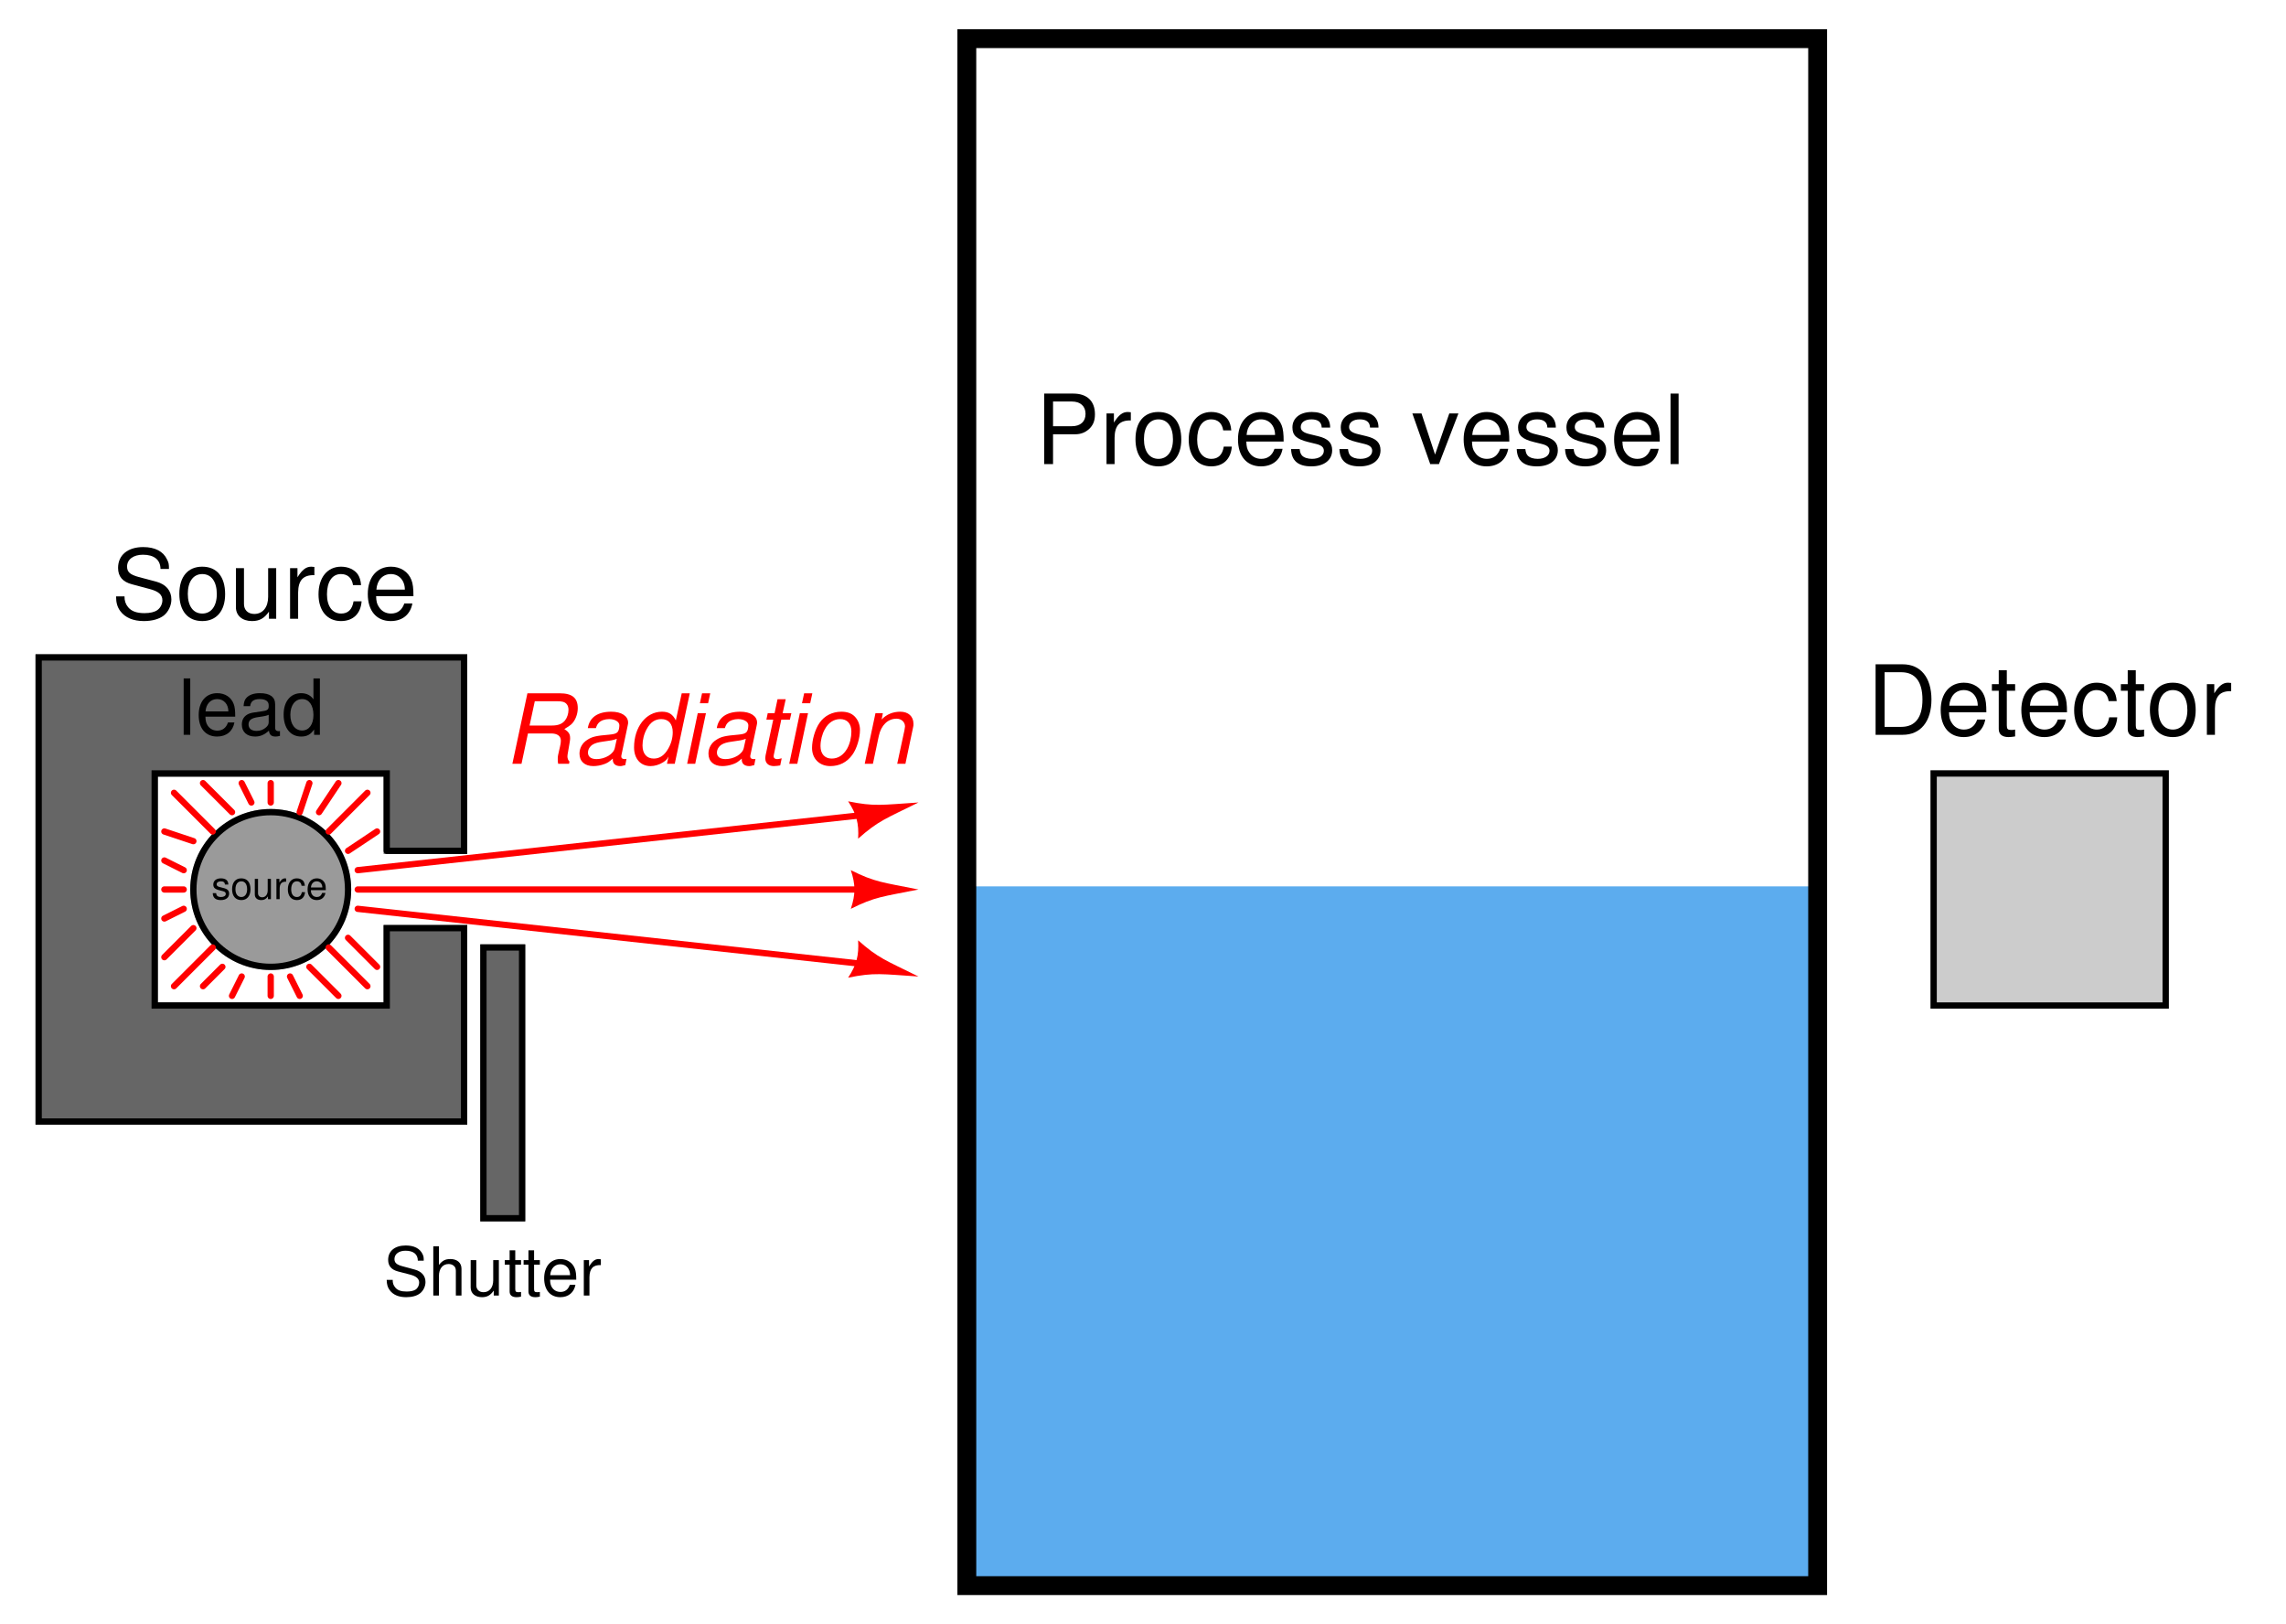 <?xml version="1.0" encoding="UTF-8"?>
<svg xmlns="http://www.w3.org/2000/svg" xmlns:xlink="http://www.w3.org/1999/xlink" viewBox="0 0 265.999 189" version="1.2">
<defs>
<g>
<symbol overflow="visible" id="glyph0-0">
<path style="stroke:none;" d=""/>
</symbol>
<symbol overflow="visible" id="glyph0-1">
<path style="stroke:none;" d="M 1.375 -6.562 L 0.609 -6.562 L 0.609 0 L 1.375 0 Z M 1.375 -6.562 "/>
</symbol>
<symbol overflow="visible" id="glyph0-2">
<path style="stroke:none;" d="M 4.609 -2.109 C 4.609 -2.828 4.562 -3.266 4.422 -3.609 C 4.125 -4.391 3.406 -4.844 2.516 -4.844 C 1.203 -4.844 0.359 -3.859 0.359 -2.297 C 0.359 -0.734 1.172 0.203 2.5 0.203 C 3.578 0.203 4.328 -0.406 4.516 -1.438 L 3.766 -1.438 C 3.562 -0.812 3.125 -0.484 2.531 -0.484 C 2.047 -0.484 1.641 -0.703 1.391 -1.094 C 1.219 -1.375 1.156 -1.641 1.141 -2.109 Z M 1.156 -2.719 C 1.219 -3.594 1.75 -4.156 2.516 -4.156 C 3.281 -4.156 3.812 -3.562 3.812 -2.719 Z M 1.156 -2.719 "/>
</symbol>
<symbol overflow="visible" id="glyph0-3">
<path style="stroke:none;" d="M 4.812 -0.438 C 4.734 -0.422 4.703 -0.422 4.656 -0.422 C 4.391 -0.422 4.25 -0.562 4.25 -0.797 L 4.25 -3.562 C 4.25 -4.406 3.641 -4.844 2.469 -4.844 C 1.781 -4.844 1.234 -4.656 0.906 -4.297 C 0.688 -4.062 0.609 -3.781 0.578 -3.328 L 1.344 -3.328 C 1.406 -3.891 1.75 -4.156 2.453 -4.156 C 3.125 -4.156 3.5 -3.906 3.5 -3.453 L 3.5 -3.266 C 3.484 -2.938 3.328 -2.812 2.719 -2.734 C 1.656 -2.594 1.5 -2.562 1.203 -2.453 C 0.656 -2.219 0.375 -1.797 0.375 -1.188 C 0.375 -0.328 0.969 0.203 1.922 0.203 C 2.516 0.203 3 0 3.531 -0.484 C 3.578 0 3.812 0.203 4.297 0.203 C 4.469 0.203 4.562 0.188 4.812 0.125 Z M 3.5 -1.484 C 3.5 -1.234 3.422 -1.078 3.203 -0.875 C 2.891 -0.594 2.531 -0.453 2.094 -0.453 C 1.5 -0.453 1.156 -0.734 1.156 -1.203 C 1.156 -1.703 1.484 -1.953 2.297 -2.062 C 3.094 -2.172 3.25 -2.219 3.5 -2.328 Z M 3.5 -1.484 "/>
</symbol>
<symbol overflow="visible" id="glyph0-4">
<path style="stroke:none;" d="M 4.453 -6.562 L 3.703 -6.562 L 3.703 -4.125 C 3.391 -4.594 2.891 -4.844 2.266 -4.844 C 1.031 -4.844 0.234 -3.875 0.234 -2.359 C 0.234 -0.781 1.016 0.203 2.281 0.203 C 2.938 0.203 3.391 -0.031 3.781 -0.625 L 3.781 0 L 4.453 0 Z M 2.391 -4.156 C 3.188 -4.156 3.703 -3.438 3.703 -2.297 C 3.703 -1.219 3.188 -0.5 2.391 -0.5 C 1.562 -0.5 1.016 -1.219 1.016 -2.328 C 1.016 -3.422 1.562 -4.156 2.391 -4.156 Z M 2.391 -4.156 "/>
</symbol>
<symbol overflow="visible" id="glyph1-0">
<path style="stroke:none;" d=""/>
</symbol>
<symbol overflow="visible" id="glyph1-1">
<path style="stroke:none;" d="M 1.969 -1.703 C 1.969 -2.172 1.656 -2.422 1.109 -2.422 C 0.562 -2.422 0.219 -2.141 0.219 -1.703 C 0.219 -1.344 0.406 -1.156 0.953 -1.031 L 1.312 -0.938 C 1.578 -0.875 1.672 -0.781 1.672 -0.609 C 1.672 -0.391 1.453 -0.25 1.125 -0.25 C 0.922 -0.25 0.75 -0.297 0.656 -0.406 C 0.594 -0.469 0.578 -0.531 0.547 -0.703 L 0.156 -0.703 C 0.172 -0.156 0.484 0.109 1.094 0.109 C 1.688 0.109 2.062 -0.188 2.062 -0.641 C 2.062 -1 1.875 -1.188 1.406 -1.297 L 1.047 -1.391 C 0.734 -1.453 0.609 -1.562 0.609 -1.719 C 0.609 -1.938 0.797 -2.078 1.109 -2.078 C 1.406 -2.078 1.562 -1.953 1.578 -1.703 Z M 1.969 -1.703 "/>
</symbol>
<symbol overflow="visible" id="glyph1-2">
<path style="stroke:none;" d="M 1.219 -2.422 C 0.562 -2.422 0.156 -1.953 0.156 -1.156 C 0.156 -0.359 0.562 0.109 1.234 0.109 C 1.891 0.109 2.297 -0.375 2.297 -1.141 C 2.297 -1.969 1.906 -2.422 1.219 -2.422 Z M 1.234 -2.078 C 1.656 -2.078 1.906 -1.734 1.906 -1.141 C 1.906 -0.594 1.641 -0.25 1.234 -0.25 C 0.812 -0.25 0.547 -0.594 0.547 -1.156 C 0.547 -1.734 0.812 -2.078 1.234 -2.078 Z M 1.234 -2.078 "/>
</symbol>
<symbol overflow="visible" id="glyph1-3">
<path style="stroke:none;" d="M 2.172 0 L 2.172 -2.359 L 1.797 -2.359 L 1.797 -1.016 C 1.797 -0.547 1.547 -0.219 1.156 -0.219 C 0.859 -0.219 0.672 -0.406 0.672 -0.688 L 0.672 -2.359 L 0.297 -2.359 L 0.297 -0.547 C 0.297 -0.156 0.578 0.109 1.047 0.109 C 1.391 0.109 1.609 -0.016 1.828 -0.328 L 1.828 0 Z M 2.172 0 "/>
</symbol>
<symbol overflow="visible" id="glyph1-4">
<path style="stroke:none;" d="M 0.312 -2.359 L 0.312 0 L 0.688 0 L 0.688 -1.219 C 0.688 -1.797 0.922 -2.047 1.438 -2.031 L 1.438 -2.406 C 1.375 -2.422 1.344 -2.422 1.297 -2.422 C 1.062 -2.422 0.875 -2.281 0.656 -1.938 L 0.656 -2.359 Z M 0.312 -2.359 "/>
</symbol>
<symbol overflow="visible" id="glyph1-5">
<path style="stroke:none;" d="M 2.125 -1.562 C 2.094 -1.797 2.047 -1.938 1.969 -2.078 C 1.797 -2.297 1.516 -2.422 1.188 -2.422 C 0.547 -2.422 0.141 -1.922 0.141 -1.141 C 0.141 -0.375 0.547 0.109 1.188 0.109 C 1.75 0.109 2.094 -0.234 2.141 -0.812 L 1.766 -0.812 C 1.703 -0.438 1.516 -0.25 1.188 -0.25 C 0.781 -0.25 0.531 -0.578 0.531 -1.141 C 0.531 -1.734 0.781 -2.078 1.188 -2.078 C 1.5 -2.078 1.703 -1.891 1.734 -1.562 Z M 2.125 -1.562 "/>
</symbol>
<symbol overflow="visible" id="glyph1-6">
<path style="stroke:none;" d="M 2.312 -1.047 C 2.312 -1.406 2.281 -1.625 2.219 -1.797 C 2.062 -2.188 1.703 -2.422 1.266 -2.422 C 0.609 -2.422 0.188 -1.922 0.188 -1.141 C 0.188 -0.375 0.578 0.109 1.25 0.109 C 1.797 0.109 2.172 -0.203 2.266 -0.719 L 1.875 -0.719 C 1.781 -0.406 1.562 -0.25 1.266 -0.25 C 1.031 -0.25 0.828 -0.344 0.703 -0.547 C 0.609 -0.688 0.578 -0.812 0.578 -1.047 Z M 0.578 -1.359 C 0.609 -1.797 0.875 -2.078 1.25 -2.078 C 1.641 -2.078 1.906 -1.781 1.906 -1.359 Z M 0.578 -1.359 "/>
</symbol>
<symbol overflow="visible" id="glyph2-0">
<path style="stroke:none;" d=""/>
</symbol>
<symbol overflow="visible" id="glyph2-1">
<path style="stroke:none;" d="M 2.859 -3.531 L 5.547 -3.531 C 6.281 -3.531 6.688 -3.234 6.688 -2.688 C 6.688 -2.5 6.656 -2.266 6.594 -2.016 C 6.328 -0.891 6.328 -0.891 6.328 -0.531 C 6.328 -0.344 6.328 -0.219 6.375 0 L 7.641 0 L 7.688 -0.266 C 7.547 -0.391 7.453 -0.609 7.453 -0.859 C 7.453 -0.984 7.484 -1.172 7.531 -1.422 C 7.734 -2.594 7.766 -2.75 7.766 -2.969 C 7.766 -3.469 7.609 -3.703 7.094 -4.047 C 7.531 -4.297 7.703 -4.422 7.906 -4.594 C 8.359 -5.016 8.656 -5.766 8.656 -6.469 C 8.656 -7.656 8.016 -8.203 6.562 -8.203 L 2.797 -8.203 L 1.047 0 L 2.109 0 Z M 3.047 -4.453 L 3.656 -7.281 L 6.25 -7.281 C 6.844 -7.281 7.125 -7.203 7.344 -6.969 C 7.5 -6.812 7.578 -6.547 7.578 -6.281 C 7.578 -5.844 7.422 -5.359 7.172 -5.047 C 6.844 -4.641 6.375 -4.453 5.641 -4.453 Z M 3.047 -4.453 "/>
</symbol>
<symbol overflow="visible" id="glyph2-2">
<path style="stroke:none;" d="M 6.203 -0.578 C 6.109 -0.547 6.062 -0.547 6.016 -0.547 C 5.719 -0.547 5.594 -0.656 5.594 -0.875 C 5.594 -0.906 5.594 -0.953 5.609 -0.984 L 6.328 -4.375 C 6.391 -4.688 6.391 -4.688 6.391 -4.797 C 6.391 -5.562 5.609 -6.062 4.438 -6.062 C 2.859 -6.062 1.906 -5.406 1.703 -4.156 L 2.641 -4.156 C 2.75 -4.469 2.828 -4.625 2.984 -4.781 C 3.234 -5.047 3.703 -5.203 4.188 -5.203 C 4.859 -5.203 5.375 -4.891 5.375 -4.484 C 5.375 -4.438 5.359 -4.359 5.359 -4.266 L 5.328 -4.062 C 5.219 -3.594 5 -3.469 4.188 -3.391 C 2.672 -3.266 2.203 -3.156 1.656 -2.797 C 1.062 -2.438 0.734 -1.828 0.734 -1.188 C 0.734 -0.281 1.344 0.266 2.344 0.266 C 2.75 0.266 3.203 0.188 3.625 0.031 C 3.969 -0.094 4.156 -0.203 4.609 -0.609 L 4.609 -0.484 C 4.609 -0.016 4.922 0.266 5.469 0.266 C 5.609 0.266 5.641 0.266 5.906 0.188 C 5.922 0.188 6 0.172 6.062 0.156 Z M 4.844 -1.844 C 4.703 -1.141 3.719 -0.547 2.719 -0.547 C 2.078 -0.547 1.719 -0.828 1.719 -1.297 C 1.719 -1.672 1.938 -2.031 2.266 -2.234 C 2.547 -2.406 2.875 -2.5 3.438 -2.578 C 4.484 -2.719 4.578 -2.734 5.078 -2.906 Z M 4.844 -1.844 "/>
</symbol>
<symbol overflow="visible" id="glyph2-3">
<path style="stroke:none;" d="M 7.312 -8.203 L 6.375 -8.203 L 5.688 -5.047 C 5.328 -5.766 4.875 -6.062 4.078 -6.062 C 2.219 -6.062 0.828 -4.281 0.828 -1.906 C 0.828 -0.594 1.578 0.266 2.75 0.266 C 3.234 0.266 3.75 0.109 4.203 -0.172 C 4.531 -0.375 4.688 -0.547 4.844 -0.859 L 4.656 0 L 5.562 0 Z M 4 -5.203 C 4.844 -5.203 5.328 -4.641 5.328 -3.672 C 5.328 -3 5.141 -2.328 4.797 -1.75 C 4.359 -0.984 3.812 -0.609 3.125 -0.609 C 2.297 -0.609 1.812 -1.172 1.812 -2.141 C 1.812 -2.781 1.984 -3.484 2.312 -4.062 C 2.734 -4.844 3.281 -5.203 4 -5.203 Z M 4 -5.203 "/>
</symbol>
<symbol overflow="visible" id="glyph2-4">
<path style="stroke:none;" d="M 2.938 -5.891 L 1.984 -5.891 L 0.75 0 L 1.688 0 Z M 3.438 -8.203 L 2.484 -8.203 L 2.234 -7.047 L 3.188 -7.047 Z M 3.438 -8.203 "/>
</symbol>
<symbol overflow="visible" id="glyph2-5">
<path style="stroke:none;" d="M 4.125 -5.891 L 3.109 -5.891 L 3.469 -7.516 L 2.516 -7.516 L 2.172 -5.891 L 1.375 -5.891 L 1.219 -5.141 L 2.016 -5.141 L 1.125 -0.984 C 1.109 -0.859 1.094 -0.75 1.094 -0.625 C 1.094 -0.078 1.469 0.266 2.094 0.266 C 2.328 0.266 2.656 0.219 2.828 0.188 L 3 -0.641 C 2.625 -0.547 2.609 -0.547 2.469 -0.547 C 2.219 -0.547 2.062 -0.672 2.062 -0.859 C 2.062 -0.891 2.062 -0.938 2.078 -1.016 L 2.953 -5.141 L 3.953 -5.141 Z M 4.125 -5.891 "/>
</symbol>
<symbol overflow="visible" id="glyph2-6">
<path style="stroke:none;" d="M 4.312 -6.062 C 3.281 -6.062 2.344 -5.594 1.781 -4.766 C 1.266 -4.031 0.906 -2.797 0.906 -1.844 C 0.906 -0.594 1.766 0.266 3.031 0.266 C 4.109 0.266 4.969 -0.188 5.594 -1.047 C 6.109 -1.75 6.484 -2.984 6.484 -3.953 C 6.484 -4.562 6.25 -5.125 5.859 -5.516 C 5.484 -5.891 4.969 -6.062 4.312 -6.062 Z M 4.172 -5.203 C 5 -5.203 5.484 -4.672 5.484 -3.75 C 5.484 -3.078 5.312 -2.344 5 -1.781 C 4.562 -1.016 3.953 -0.609 3.188 -0.609 C 2.391 -0.609 1.891 -1.156 1.891 -2.062 C 1.891 -2.719 2.078 -3.453 2.391 -4.016 C 2.797 -4.781 3.438 -5.203 4.172 -5.203 Z M 4.172 -5.203 "/>
</symbol>
<symbol overflow="visible" id="glyph2-7">
<path style="stroke:none;" d="M 2.031 -5.891 L 0.781 0 L 1.734 0 L 2.422 -3.25 C 2.688 -4.484 3.469 -5.25 4.484 -5.25 C 5.047 -5.25 5.469 -4.859 5.469 -4.344 C 5.469 -4.281 5.438 -4.125 5.406 -3.922 L 4.562 0 L 5.516 0 L 6.406 -4.234 C 6.453 -4.375 6.453 -4.516 6.453 -4.656 C 6.453 -5.516 5.859 -6.062 4.922 -6.062 C 4.078 -6.062 3.328 -5.766 2.75 -5.156 L 2.891 -5.891 Z M 2.031 -5.891 "/>
</symbol>
<symbol overflow="visible" id="glyph3-0">
<path style="stroke:none;" d=""/>
</symbol>
<symbol overflow="visible" id="glyph3-1">
<path style="stroke:none;" d="M 6.703 -5.797 C 6.703 -6.359 6.672 -6.516 6.484 -6.891 C 6.047 -7.844 5.078 -8.344 3.703 -8.344 C 1.906 -8.344 0.781 -7.406 0.781 -5.922 C 0.781 -4.922 1.312 -4.297 2.391 -4.016 L 4.438 -3.469 C 5.484 -3.203 5.938 -2.797 5.938 -2.156 C 5.938 -1.703 5.703 -1.266 5.359 -1.016 C 5.031 -0.781 4.516 -0.656 3.844 -0.656 C 2.953 -0.656 2.344 -0.875 1.953 -1.344 C 1.656 -1.703 1.516 -2.109 1.531 -2.609 L 0.547 -2.609 C 0.547 -1.859 0.703 -1.359 1.031 -0.906 C 1.594 -0.141 2.531 0.266 3.781 0.266 C 4.766 0.266 5.562 0.031 6.094 -0.375 C 6.641 -0.812 6.984 -1.547 6.984 -2.25 C 6.984 -3.266 6.359 -4 5.25 -4.312 L 3.188 -4.859 C 2.188 -5.125 1.828 -5.438 1.828 -6.078 C 1.828 -6.906 2.562 -7.453 3.672 -7.453 C 4.969 -7.453 5.703 -6.875 5.719 -5.797 Z M 6.703 -5.797 "/>
</symbol>
<symbol overflow="visible" id="glyph3-2">
<path style="stroke:none;" d="M 3.062 -6.062 C 1.391 -6.062 0.406 -4.875 0.406 -2.906 C 0.406 -0.906 1.391 0.266 3.078 0.266 C 4.734 0.266 5.734 -0.922 5.734 -2.859 C 5.734 -4.906 4.766 -6.062 3.062 -6.062 Z M 3.078 -5.203 C 4.125 -5.203 4.766 -4.328 4.766 -2.875 C 4.766 -1.469 4.109 -0.609 3.078 -0.609 C 2.031 -0.609 1.391 -1.469 1.391 -2.906 C 1.391 -4.328 2.031 -5.203 3.078 -5.203 Z M 3.078 -5.203 "/>
</symbol>
<symbol overflow="visible" id="glyph3-3">
<path style="stroke:none;" d="M 5.422 0 L 5.422 -5.891 L 4.484 -5.891 L 4.484 -2.547 C 4.484 -1.344 3.859 -0.562 2.875 -0.562 C 2.141 -0.562 1.672 -1.016 1.672 -1.719 L 1.672 -5.891 L 0.734 -5.891 L 0.734 -1.344 C 0.734 -0.375 1.469 0.266 2.609 0.266 C 3.469 0.266 4.031 -0.047 4.578 -0.828 L 4.578 0 Z M 5.422 0 "/>
</symbol>
<symbol overflow="visible" id="glyph3-4">
<path style="stroke:none;" d="M 0.781 -5.891 L 0.781 0 L 1.719 0 L 1.719 -3.062 C 1.734 -4.484 2.312 -5.109 3.609 -5.078 L 3.609 -6.031 C 3.453 -6.047 3.359 -6.062 3.25 -6.062 C 2.641 -6.062 2.188 -5.703 1.641 -4.828 L 1.641 -5.891 Z M 0.781 -5.891 "/>
</symbol>
<symbol overflow="visible" id="glyph3-5">
<path style="stroke:none;" d="M 5.297 -3.922 C 5.25 -4.484 5.125 -4.859 4.906 -5.188 C 4.5 -5.734 3.797 -6.062 2.969 -6.062 C 1.375 -6.062 0.344 -4.797 0.344 -2.844 C 0.344 -0.938 1.359 0.266 2.953 0.266 C 4.359 0.266 5.25 -0.578 5.359 -2.031 L 4.422 -2.031 C 4.266 -1.078 3.781 -0.609 2.984 -0.609 C 1.953 -0.609 1.328 -1.453 1.328 -2.844 C 1.328 -4.312 1.938 -5.203 2.953 -5.203 C 3.75 -5.203 4.234 -4.734 4.359 -3.922 Z M 5.297 -3.922 "/>
</symbol>
<symbol overflow="visible" id="glyph3-6">
<path style="stroke:none;" d="M 5.766 -2.625 C 5.766 -3.531 5.703 -4.078 5.531 -4.516 C 5.156 -5.484 4.25 -6.062 3.156 -6.062 C 1.5 -6.062 0.453 -4.812 0.453 -2.875 C 0.453 -0.922 1.469 0.266 3.125 0.266 C 4.484 0.266 5.406 -0.5 5.641 -1.781 L 4.703 -1.781 C 4.438 -1.016 3.922 -0.609 3.156 -0.609 C 2.562 -0.609 2.062 -0.875 1.75 -1.375 C 1.516 -1.703 1.438 -2.047 1.422 -2.625 Z M 1.453 -3.391 C 1.531 -4.484 2.188 -5.203 3.141 -5.203 C 4.094 -5.203 4.766 -4.453 4.766 -3.391 Z M 1.453 -3.391 "/>
</symbol>
<symbol overflow="visible" id="glyph3-7">
<path style="stroke:none;" d="M 1 0 L 4.156 0 C 6.234 0 7.5 -1.547 7.5 -4.109 C 7.5 -6.656 6.25 -8.203 4.156 -8.203 L 1 -8.203 Z M 2.047 -0.922 L 2.047 -7.281 L 3.984 -7.281 C 5.609 -7.281 6.453 -6.188 6.453 -4.094 C 6.453 -2.016 5.609 -0.922 3.984 -0.922 Z M 2.047 -0.922 "/>
</symbol>
<symbol overflow="visible" id="glyph3-8">
<path style="stroke:none;" d="M 2.859 -5.891 L 1.891 -5.891 L 1.891 -7.516 L 0.953 -7.516 L 0.953 -5.891 L 0.156 -5.891 L 0.156 -5.125 L 0.953 -5.125 L 0.953 -0.672 C 0.953 -0.062 1.359 0.266 2.094 0.266 C 2.344 0.266 2.547 0.234 2.859 0.188 L 2.859 -0.609 C 2.719 -0.578 2.594 -0.562 2.406 -0.562 C 2 -0.562 1.891 -0.672 1.891 -1.094 L 1.891 -5.125 L 2.859 -5.125 Z M 2.859 -5.891 "/>
</symbol>
<symbol overflow="visible" id="glyph3-9">
<path style="stroke:none;" d="M 2.062 -3.469 L 4.641 -3.469 C 5.281 -3.469 5.797 -3.672 6.234 -4.062 C 6.734 -4.516 6.938 -5.047 6.938 -5.797 C 6.938 -7.328 6.031 -8.203 4.406 -8.203 L 1.031 -8.203 L 1.031 0 L 2.062 0 Z M 2.062 -4.406 L 2.062 -7.281 L 4.25 -7.281 C 5.25 -7.281 5.844 -6.734 5.844 -5.844 C 5.844 -4.938 5.25 -4.406 4.25 -4.406 Z M 2.062 -4.406 "/>
</symbol>
<symbol overflow="visible" id="glyph3-10">
<path style="stroke:none;" d="M 4.922 -4.25 C 4.922 -5.406 4.156 -6.062 2.797 -6.062 C 1.422 -6.062 0.531 -5.359 0.531 -4.266 C 0.531 -3.344 1 -2.906 2.391 -2.562 L 3.281 -2.344 C 3.922 -2.188 4.188 -1.953 4.188 -1.547 C 4.188 -0.984 3.641 -0.609 2.812 -0.609 C 2.312 -0.609 1.875 -0.75 1.641 -1 C 1.5 -1.172 1.422 -1.344 1.375 -1.75 L 0.375 -1.75 C 0.422 -0.391 1.188 0.266 2.734 0.266 C 4.219 0.266 5.156 -0.469 5.156 -1.609 C 5.156 -2.484 4.672 -2.969 3.5 -3.25 L 2.594 -3.469 C 1.828 -3.641 1.5 -3.891 1.5 -4.312 C 1.5 -4.859 1.984 -5.203 2.75 -5.203 C 3.516 -5.203 3.922 -4.875 3.938 -4.25 Z M 4.922 -4.25 "/>
</symbol>
<symbol overflow="visible" id="glyph3-11">
<path style="stroke:none;" d=""/>
</symbol>
<symbol overflow="visible" id="glyph3-12">
<path style="stroke:none;" d="M 3.203 0 L 5.469 -5.891 L 4.406 -5.891 L 2.75 -1.109 L 1.172 -5.891 L 0.109 -5.891 L 2.188 0 Z M 3.203 0 "/>
</symbol>
<symbol overflow="visible" id="glyph3-13">
<path style="stroke:none;" d="M 1.703 -8.203 L 0.766 -8.203 L 0.766 0 L 1.703 0 Z M 1.703 -8.203 "/>
</symbol>
<symbol overflow="visible" id="glyph4-0">
<path style="stroke:none;" d=""/>
</symbol>
<symbol overflow="visible" id="glyph4-1">
<path style="stroke:none;" d="M 4.688 -4.062 C 4.688 -4.453 4.672 -4.562 4.547 -4.828 C 4.234 -5.484 3.562 -5.828 2.594 -5.828 C 1.328 -5.828 0.547 -5.188 0.547 -4.156 C 0.547 -3.453 0.922 -3.016 1.672 -2.812 L 3.109 -2.438 C 3.828 -2.25 4.156 -1.953 4.156 -1.5 C 4.156 -1.203 4 -0.875 3.75 -0.703 C 3.516 -0.547 3.156 -0.469 2.688 -0.469 C 2.062 -0.469 1.641 -0.609 1.375 -0.938 C 1.156 -1.203 1.062 -1.469 1.078 -1.828 L 0.375 -1.828 C 0.391 -1.297 0.484 -0.953 0.719 -0.641 C 1.109 -0.094 1.766 0.188 2.641 0.188 C 3.328 0.188 3.891 0.031 4.266 -0.266 C 4.641 -0.562 4.891 -1.078 4.891 -1.578 C 4.891 -2.281 4.453 -2.797 3.672 -3.016 L 2.234 -3.406 C 1.531 -3.594 1.281 -3.812 1.281 -4.25 C 1.281 -4.828 1.797 -5.219 2.562 -5.219 C 3.484 -5.219 4 -4.812 4 -4.062 Z M 4.688 -4.062 "/>
</symbol>
<symbol overflow="visible" id="glyph4-2">
<path style="stroke:none;" d="M 0.547 -5.734 L 0.547 0 L 1.203 0 L 1.203 -2.281 C 1.203 -3.125 1.641 -3.672 2.328 -3.672 C 2.547 -3.672 2.75 -3.609 2.906 -3.484 C 3.094 -3.344 3.172 -3.156 3.172 -2.859 L 3.172 0 L 3.828 0 L 3.828 -3.125 C 3.828 -3.812 3.328 -4.25 2.531 -4.25 C 1.938 -4.25 1.594 -4.062 1.203 -3.562 L 1.203 -5.734 Z M 0.547 -5.734 "/>
</symbol>
<symbol overflow="visible" id="glyph4-3">
<path style="stroke:none;" d="M 3.797 0 L 3.797 -4.125 L 3.141 -4.125 L 3.141 -1.781 C 3.141 -0.938 2.703 -0.391 2.016 -0.391 C 1.5 -0.391 1.172 -0.703 1.172 -1.203 L 1.172 -4.125 L 0.516 -4.125 L 0.516 -0.938 C 0.516 -0.266 1.031 0.188 1.828 0.188 C 2.438 0.188 2.812 -0.031 3.203 -0.578 L 3.203 0 Z M 3.797 0 "/>
</symbol>
<symbol overflow="visible" id="glyph4-4">
<path style="stroke:none;" d="M 2 -4.125 L 1.328 -4.125 L 1.328 -5.266 L 0.672 -5.266 L 0.672 -4.125 L 0.109 -4.125 L 0.109 -3.594 L 0.672 -3.594 L 0.672 -0.469 C 0.672 -0.047 0.953 0.188 1.469 0.188 C 1.641 0.188 1.781 0.172 2 0.125 L 2 -0.422 C 1.906 -0.406 1.812 -0.391 1.688 -0.391 C 1.406 -0.391 1.328 -0.469 1.328 -0.766 L 1.328 -3.594 L 2 -3.594 Z M 2 -4.125 "/>
</symbol>
<symbol overflow="visible" id="glyph4-5">
<path style="stroke:none;" d="M 4.047 -1.844 C 4.047 -2.469 4 -2.844 3.875 -3.156 C 3.609 -3.828 2.984 -4.25 2.203 -4.25 C 1.062 -4.25 0.312 -3.375 0.312 -2.016 C 0.312 -0.641 1.031 0.188 2.188 0.188 C 3.141 0.188 3.781 -0.359 3.953 -1.25 L 3.297 -1.25 C 3.109 -0.703 2.734 -0.422 2.219 -0.422 C 1.797 -0.422 1.438 -0.609 1.219 -0.953 C 1.062 -1.203 1.016 -1.438 1 -1.844 Z M 1.016 -2.375 C 1.078 -3.141 1.531 -3.641 2.203 -3.641 C 2.859 -3.641 3.328 -3.125 3.328 -2.375 Z M 1.016 -2.375 "/>
</symbol>
<symbol overflow="visible" id="glyph4-6">
<path style="stroke:none;" d="M 0.547 -4.125 L 0.547 0 L 1.203 0 L 1.203 -2.141 C 1.219 -3.141 1.625 -3.578 2.531 -3.547 L 2.531 -4.219 C 2.422 -4.234 2.359 -4.25 2.281 -4.25 C 1.844 -4.25 1.531 -4 1.156 -3.375 L 1.156 -4.125 Z M 0.547 -4.125 "/>
</symbol>
</g>
</defs>
<g id="surface1">
<path style="fill-rule:evenodd;fill:rgb(60.352%,60.352%,60.352%);fill-opacity:1;stroke-width:7.312;stroke-linecap:round;stroke-linejoin:miter;stroke:rgb(60.352%,60.352%,60.352%);stroke-opacity:1;stroke-miterlimit:6;" d="M 400 850 C 400 899.688 359.688 940 310 940 C 260.312 940 220 899.688 220 850 C 220 800.312 260.312 760 310 760 C 359.688 760 400 800.312 400 850 " transform="matrix(0.1,0,0,-0.1,0.5,188.5)"/>
<path style="fill:none;stroke-width:7.312;stroke-linecap:round;stroke-linejoin:miter;stroke:rgb(0%,0%,0%);stroke-opacity:1;stroke-miterlimit:6;" d="M 400 850 C 400 899.688 359.688 940 310 940 C 260.312 940 220 899.688 220 850 C 220 800.312 260.312 760 310 760 C 359.688 760 400 800.312 400 850 " transform="matrix(0.1,0,0,-0.1,0.5,188.5)"/>
<path style="fill-rule:evenodd;fill:rgb(39.989%,39.989%,39.989%);fill-opacity:1;stroke-width:7.312;stroke-linecap:round;stroke-linejoin:miter;stroke:rgb(39.989%,39.989%,39.989%);stroke-opacity:1;stroke-miterlimit:6;" d="M 535 985 L 175 985 L 175 715 L 535 715 L 535 580 L 40 580 L 40 1120 L 535 1120 L 535 985 " transform="matrix(0.1,0,0,-0.1,0.5,188.5)"/>
<g style="fill:rgb(0%,0%,0%);fill-opacity:1;">
  <use xlink:href="#glyph0-1" x="20.762" y="85.5"/>
  <use xlink:href="#glyph0-2" x="22.761" y="85.5"/>
  <use xlink:href="#glyph0-3" x="27.765" y="85.5"/>
  <use xlink:href="#glyph0-4" x="32.769" y="85.5"/>
</g>
<g style="fill:rgb(0%,0%,0%);fill-opacity:1;">
  <use xlink:href="#glyph1-1" x="24.6" y="104.625"/>
  <use xlink:href="#glyph1-2" x="26.85" y="104.625"/>
  <use xlink:href="#glyph1-3" x="29.352" y="104.625"/>
  <use xlink:href="#glyph1-4" x="31.854" y="104.625"/>
  <use xlink:href="#glyph1-5" x="33.352" y="104.625"/>
  <use xlink:href="#glyph1-6" x="35.602" y="104.625"/>
</g>
<path style="fill-rule:evenodd;fill:rgb(39.989%,39.989%,39.989%);fill-opacity:1;stroke-width:7.312;stroke-linecap:round;stroke-linejoin:miter;stroke:rgb(39.989%,39.989%,39.989%);stroke-opacity:1;stroke-miterlimit:6;" d="M 445 895 L 535 895 L 535 1030 L 445 1030 Z M 445 895 " transform="matrix(0.1,0,0,-0.1,0.5,188.5)"/>
<path style="fill-rule:evenodd;fill:rgb(39.989%,39.989%,39.989%);fill-opacity:1;stroke-width:7.312;stroke-linecap:round;stroke-linejoin:miter;stroke:rgb(39.989%,39.989%,39.989%);stroke-opacity:1;stroke-miterlimit:6;" d="M 445 670 L 535 670 L 535 805 L 445 805 Z M 445 670 " transform="matrix(0.1,0,0,-0.1,0.5,188.5)"/>
<path style="fill:none;stroke-width:7.312;stroke-linecap:round;stroke-linejoin:miter;stroke:rgb(0%,0%,0%);stroke-opacity:1;stroke-miterlimit:6;" d="M 445 895 L 445 985 L 175 985 L 175 715 L 445 715 L 445 805 L 535 805 L 535 580 L 40 580 L 40 1120 L 535 1120 L 535 895 L 445 895 " transform="matrix(0.1,0,0,-0.1,0.5,188.5)"/>
<path style="fill:none;stroke-width:7.312;stroke-linecap:round;stroke-linejoin:miter;stroke:rgb(100%,0%,0%);stroke-opacity:1;stroke-miterlimit:6;" d="M 422.5 962.5 L 377.5 917.5 " transform="matrix(0.1,0,0,-0.1,0.5,188.5)"/>
<path style="fill:none;stroke-width:7.312;stroke-linecap:round;stroke-linejoin:miter;stroke:rgb(100%,0%,0%);stroke-opacity:1;stroke-miterlimit:6;" d="M 197.5 962.5 L 242.5 917.5 " transform="matrix(0.1,0,0,-0.1,0.5,188.5)"/>
<path style="fill:none;stroke-width:7.312;stroke-linecap:round;stroke-linejoin:miter;stroke:rgb(100%,0%,0%);stroke-opacity:1;stroke-miterlimit:6;" d="M 197.5 737.5 L 242.5 782.5 " transform="matrix(0.1,0,0,-0.1,0.5,188.5)"/>
<path style="fill:none;stroke-width:7.312;stroke-linecap:round;stroke-linejoin:miter;stroke:rgb(100%,0%,0%);stroke-opacity:1;stroke-miterlimit:6;" d="M 422.5 737.5 L 377.5 782.5 " transform="matrix(0.1,0,0,-0.1,0.5,188.5)"/>
<path style="fill:none;stroke-width:7.312;stroke-linecap:round;stroke-linejoin:miter;stroke:rgb(100%,0%,0%);stroke-opacity:1;stroke-miterlimit:6;" d="M 310 726.25 L 310 748.75 " transform="matrix(0.1,0,0,-0.1,0.5,188.5)"/>
<path style="fill:none;stroke-width:7.312;stroke-linecap:round;stroke-linejoin:miter;stroke:rgb(100%,0%,0%);stroke-opacity:1;stroke-miterlimit:6;" d="M 310 973.75 L 310 951.25 " transform="matrix(0.1,0,0,-0.1,0.5,188.5)"/>
<path style="fill:none;stroke-width:7.312;stroke-linecap:round;stroke-linejoin:miter;stroke:rgb(100%,0%,0%);stroke-opacity:1;stroke-miterlimit:6;" d="M 1030 850 L 411.25 850 " transform="matrix(0.1,0,0,-0.1,0.5,188.5)"/>
<path style="fill:none;stroke-width:7.312;stroke-linecap:round;stroke-linejoin:miter;stroke:rgb(100%,0%,0%);stroke-opacity:1;stroke-miterlimit:6;" d="M 1030 940 L 411.25 872.5 " transform="matrix(0.1,0,0,-0.1,0.5,188.5)"/>
<path style="fill:none;stroke-width:7.312;stroke-linecap:round;stroke-linejoin:miter;stroke:rgb(100%,0%,0%);stroke-opacity:1;stroke-miterlimit:6;" d="M 1030 760 L 411.25 827.5 " transform="matrix(0.1,0,0,-0.1,0.5,188.5)"/>
<path style="fill:none;stroke-width:7.312;stroke-linecap:round;stroke-linejoin:miter;stroke:rgb(100%,0%,0%);stroke-opacity:1;stroke-miterlimit:6;" d="M 433.75 917.5 L 400 895 " transform="matrix(0.1,0,0,-0.1,0.5,188.5)"/>
<path style="fill:none;stroke-width:7.312;stroke-linecap:round;stroke-linejoin:miter;stroke:rgb(100%,0%,0%);stroke-opacity:1;stroke-miterlimit:6;" d="M 388.75 973.75 L 366.25 940 " transform="matrix(0.1,0,0,-0.1,0.5,188.5)"/>
<path style="fill:none;stroke-width:7.312;stroke-linecap:round;stroke-linejoin:miter;stroke:rgb(100%,0%,0%);stroke-opacity:1;stroke-miterlimit:6;" d="M 355 973.75 L 343.75 940 " transform="matrix(0.1,0,0,-0.1,0.5,188.5)"/>
<path style="fill:none;stroke-width:7.312;stroke-linecap:round;stroke-linejoin:miter;stroke:rgb(100%,0%,0%);stroke-opacity:1;stroke-miterlimit:6;" d="M 276.25 973.75 L 287.5 951.25 " transform="matrix(0.1,0,0,-0.1,0.5,188.5)"/>
<path style="fill:none;stroke-width:7.312;stroke-linecap:round;stroke-linejoin:miter;stroke:rgb(100%,0%,0%);stroke-opacity:1;stroke-miterlimit:6;" d="M 231.25 973.75 L 265 940 " transform="matrix(0.1,0,0,-0.1,0.5,188.5)"/>
<path style="fill:none;stroke-width:7.312;stroke-linecap:round;stroke-linejoin:miter;stroke:rgb(100%,0%,0%);stroke-opacity:1;stroke-miterlimit:6;" d="M 186.25 917.5 L 220 906.25 " transform="matrix(0.1,0,0,-0.1,0.5,188.5)"/>
<path style="fill:none;stroke-width:7.312;stroke-linecap:round;stroke-linejoin:miter;stroke:rgb(100%,0%,0%);stroke-opacity:1;stroke-miterlimit:6;" d="M 186.25 883.75 L 208.75 872.5 " transform="matrix(0.1,0,0,-0.1,0.5,188.5)"/>
<path style="fill:none;stroke-width:7.312;stroke-linecap:round;stroke-linejoin:miter;stroke:rgb(100%,0%,0%);stroke-opacity:1;stroke-miterlimit:6;" d="M 186.25 850 L 208.75 850 " transform="matrix(0.1,0,0,-0.1,0.5,188.5)"/>
<path style="fill:none;stroke-width:7.312;stroke-linecap:round;stroke-linejoin:miter;stroke:rgb(100%,0%,0%);stroke-opacity:1;stroke-miterlimit:6;" d="M 186.25 816.25 L 208.75 827.5 " transform="matrix(0.1,0,0,-0.1,0.5,188.5)"/>
<path style="fill:none;stroke-width:7.312;stroke-linecap:round;stroke-linejoin:miter;stroke:rgb(100%,0%,0%);stroke-opacity:1;stroke-miterlimit:6;" d="M 186.25 771.25 L 220 805 " transform="matrix(0.1,0,0,-0.1,0.5,188.5)"/>
<path style="fill:none;stroke-width:7.312;stroke-linecap:round;stroke-linejoin:miter;stroke:rgb(100%,0%,0%);stroke-opacity:1;stroke-miterlimit:6;" d="M 231.25 737.5 L 253.75 760 " transform="matrix(0.1,0,0,-0.1,0.5,188.5)"/>
<path style="fill:none;stroke-width:7.312;stroke-linecap:round;stroke-linejoin:miter;stroke:rgb(100%,0%,0%);stroke-opacity:1;stroke-miterlimit:6;" d="M 265 726.25 L 276.25 748.75 " transform="matrix(0.1,0,0,-0.1,0.5,188.5)"/>
<path style="fill:none;stroke-width:7.312;stroke-linecap:round;stroke-linejoin:miter;stroke:rgb(100%,0%,0%);stroke-opacity:1;stroke-miterlimit:6;" d="M 343.75 726.25 L 332.5 748.75 " transform="matrix(0.1,0,0,-0.1,0.5,188.5)"/>
<path style="fill:none;stroke-width:7.312;stroke-linecap:round;stroke-linejoin:miter;stroke:rgb(100%,0%,0%);stroke-opacity:1;stroke-miterlimit:6;" d="M 388.75 726.25 L 355 760 " transform="matrix(0.1,0,0,-0.1,0.5,188.5)"/>
<path style="fill:none;stroke-width:7.312;stroke-linecap:round;stroke-linejoin:miter;stroke:rgb(100%,0%,0%);stroke-opacity:1;stroke-miterlimit:6;" d="M 433.75 760 L 400 793.75 " transform="matrix(0.1,0,0,-0.1,0.5,188.5)"/>
<g style="fill:rgb(100%,0%,0%);fill-opacity:1;">
  <use xlink:href="#glyph2-1" x="58.573" y="88.875"/>
  <use xlink:href="#glyph2-2" x="66.696" y="88.875"/>
  <use xlink:href="#glyph2-3" x="72.951" y="88.875"/>
  <use xlink:href="#glyph2-4" x="79.206" y="88.875"/>
  <use xlink:href="#glyph2-2" x="81.703" y="88.875"/>
  <use xlink:href="#glyph2-5" x="87.958" y="88.875"/>
  <use xlink:href="#glyph2-4" x="91.086" y="88.875"/>
  <use xlink:href="#glyph2-6" x="93.583" y="88.875"/>
  <use xlink:href="#glyph2-7" x="99.838" y="88.875"/>
</g>
<path style=" stroke:none;fill-rule:evenodd;fill:rgb(100%,0%,0%);fill-opacity:1;" d="M 99 105.75 C 101.812 104.344 102.656 104.344 106.875 103.5 C 102.656 102.656 101.812 102.656 99 101.25 C 99.562 102.938 99.562 104.062 99 105.75 "/>
<path style=" stroke:none;fill-rule:evenodd;fill:rgb(100%,0%,0%);fill-opacity:1;" d="M 99.852 97.586 C 102.203 95.5 103.02 95.281 106.875 93.375 C 102.582 93.652 101.766 93.871 98.688 93.238 C 99.664 94.723 99.957 95.812 99.852 97.586 "/>
<path style=" stroke:none;fill-rule:evenodd;fill:rgb(100%,0%,0%);fill-opacity:1;" d="M 98.688 113.762 C 101.766 113.129 102.582 113.348 106.875 113.625 C 103.02 111.719 102.203 111.5 99.852 109.414 C 99.957 111.188 99.664 112.277 98.688 113.762 "/>
<path style="fill-rule:evenodd;fill:rgb(36.108%,67.577%,93.359%);fill-opacity:1;stroke-width:7.312;stroke-linecap:round;stroke-linejoin:miter;stroke:rgb(36.108%,67.577%,93.359%);stroke-opacity:1;stroke-miterlimit:6;" d="M 1120 40 L 2110 40 L 2110 850 L 1120 850 Z M 1120 40 " transform="matrix(0.1,0,0,-0.1,0.5,188.5)"/>
<path style="fill:none;stroke-width:21.938;stroke-linecap:round;stroke-linejoin:miter;stroke:rgb(0%,0%,0%);stroke-opacity:1;stroke-miterlimit:6;" d="M 1120 40 L 2110 40 L 2110 1840 L 1120 1840 Z M 1120 40 " transform="matrix(0.1,0,0,-0.1,0.5,188.5)"/>
<path style="fill-rule:evenodd;fill:rgb(80.077%,80.077%,80.077%);fill-opacity:1;stroke-width:7.312;stroke-linecap:round;stroke-linejoin:miter;stroke:rgb(80.077%,80.077%,80.077%);stroke-opacity:1;stroke-miterlimit:6;" d="M 2245 715 L 2515 715 L 2515 985 L 2245 985 Z M 2245 715 " transform="matrix(0.1,0,0,-0.1,0.5,188.5)"/>
<path style="fill:none;stroke-width:7.312;stroke-linecap:round;stroke-linejoin:miter;stroke:rgb(0%,0%,0%);stroke-opacity:1;stroke-miterlimit:6;" d="M 2245 715 L 2515 715 L 2515 985 L 2245 985 Z M 2245 715 " transform="matrix(0.1,0,0,-0.1,0.5,188.5)"/>
<g style="fill:rgb(0%,0%,0%);fill-opacity:1;">
  <use xlink:href="#glyph3-1" x="12.958" y="72"/>
  <use xlink:href="#glyph3-2" x="20.462" y="72"/>
  <use xlink:href="#glyph3-3" x="26.717" y="72"/>
  <use xlink:href="#glyph3-4" x="32.972" y="72"/>
  <use xlink:href="#glyph3-5" x="36.718" y="72"/>
  <use xlink:href="#glyph3-6" x="42.343" y="72"/>
</g>
<g style="fill:rgb(0%,0%,0%);fill-opacity:1;">
  <use xlink:href="#glyph3-7" x="217.244" y="85.5"/>
  <use xlink:href="#glyph3-6" x="225.366" y="85.5"/>
  <use xlink:href="#glyph3-8" x="231.621" y="85.5"/>
  <use xlink:href="#glyph3-6" x="234.749" y="85.5"/>
  <use xlink:href="#glyph3-5" x="241.004" y="85.5"/>
  <use xlink:href="#glyph3-8" x="246.629" y="85.5"/>
  <use xlink:href="#glyph3-2" x="249.756" y="85.5"/>
  <use xlink:href="#glyph3-4" x="256.011" y="85.5"/>
</g>
<g style="fill:rgb(0%,0%,0%);fill-opacity:1;">
  <use xlink:href="#glyph3-9" x="120.47" y="54"/>
  <use xlink:href="#glyph3-4" x="127.974" y="54"/>
  <use xlink:href="#glyph3-2" x="131.72" y="54"/>
  <use xlink:href="#glyph3-5" x="137.975" y="54"/>
  <use xlink:href="#glyph3-6" x="143.6" y="54"/>
  <use xlink:href="#glyph3-10" x="149.855" y="54"/>
  <use xlink:href="#glyph3-10" x="155.48" y="54"/>
  <use xlink:href="#glyph3-11" x="161.105" y="54"/>
  <use xlink:href="#glyph3-12" x="164.233" y="54"/>
  <use xlink:href="#glyph3-6" x="169.858" y="54"/>
  <use xlink:href="#glyph3-10" x="176.113" y="54"/>
  <use xlink:href="#glyph3-10" x="181.738" y="54"/>
  <use xlink:href="#glyph3-6" x="187.363" y="54"/>
  <use xlink:href="#glyph3-13" x="193.618" y="54"/>
</g>
<path style="fill-rule:evenodd;fill:rgb(39.989%,39.989%,39.989%);fill-opacity:1;stroke-width:7.312;stroke-linecap:round;stroke-linejoin:miter;stroke:rgb(39.989%,39.989%,39.989%);stroke-opacity:1;stroke-miterlimit:6;" d="M 557.5 467.5 L 602.5 467.5 L 602.5 782.5 L 557.5 782.5 Z M 557.5 467.5 " transform="matrix(0.1,0,0,-0.1,0.5,188.5)"/>
<path style="fill:none;stroke-width:7.312;stroke-linecap:round;stroke-linejoin:miter;stroke:rgb(0%,0%,0%);stroke-opacity:1;stroke-miterlimit:6;" d="M 557.5 467.5 L 602.5 467.5 L 602.5 782.5 L 557.5 782.5 Z M 557.5 467.5 " transform="matrix(0.1,0,0,-0.1,0.5,188.5)"/>
<g style="fill:rgb(0%,0%,0%);fill-opacity:1;">
  <use xlink:href="#glyph4-1" x="44.619" y="150.75"/>
  <use xlink:href="#glyph4-2" x="49.871" y="150.75"/>
  <use xlink:href="#glyph4-3" x="54.25" y="150.75"/>
  <use xlink:href="#glyph4-4" x="58.628" y="150.75"/>
  <use xlink:href="#glyph4-4" x="60.818" y="150.75"/>
  <use xlink:href="#glyph4-5" x="63.007" y="150.75"/>
  <use xlink:href="#glyph4-6" x="67.385" y="150.75"/>
</g>
</g>
</svg>
